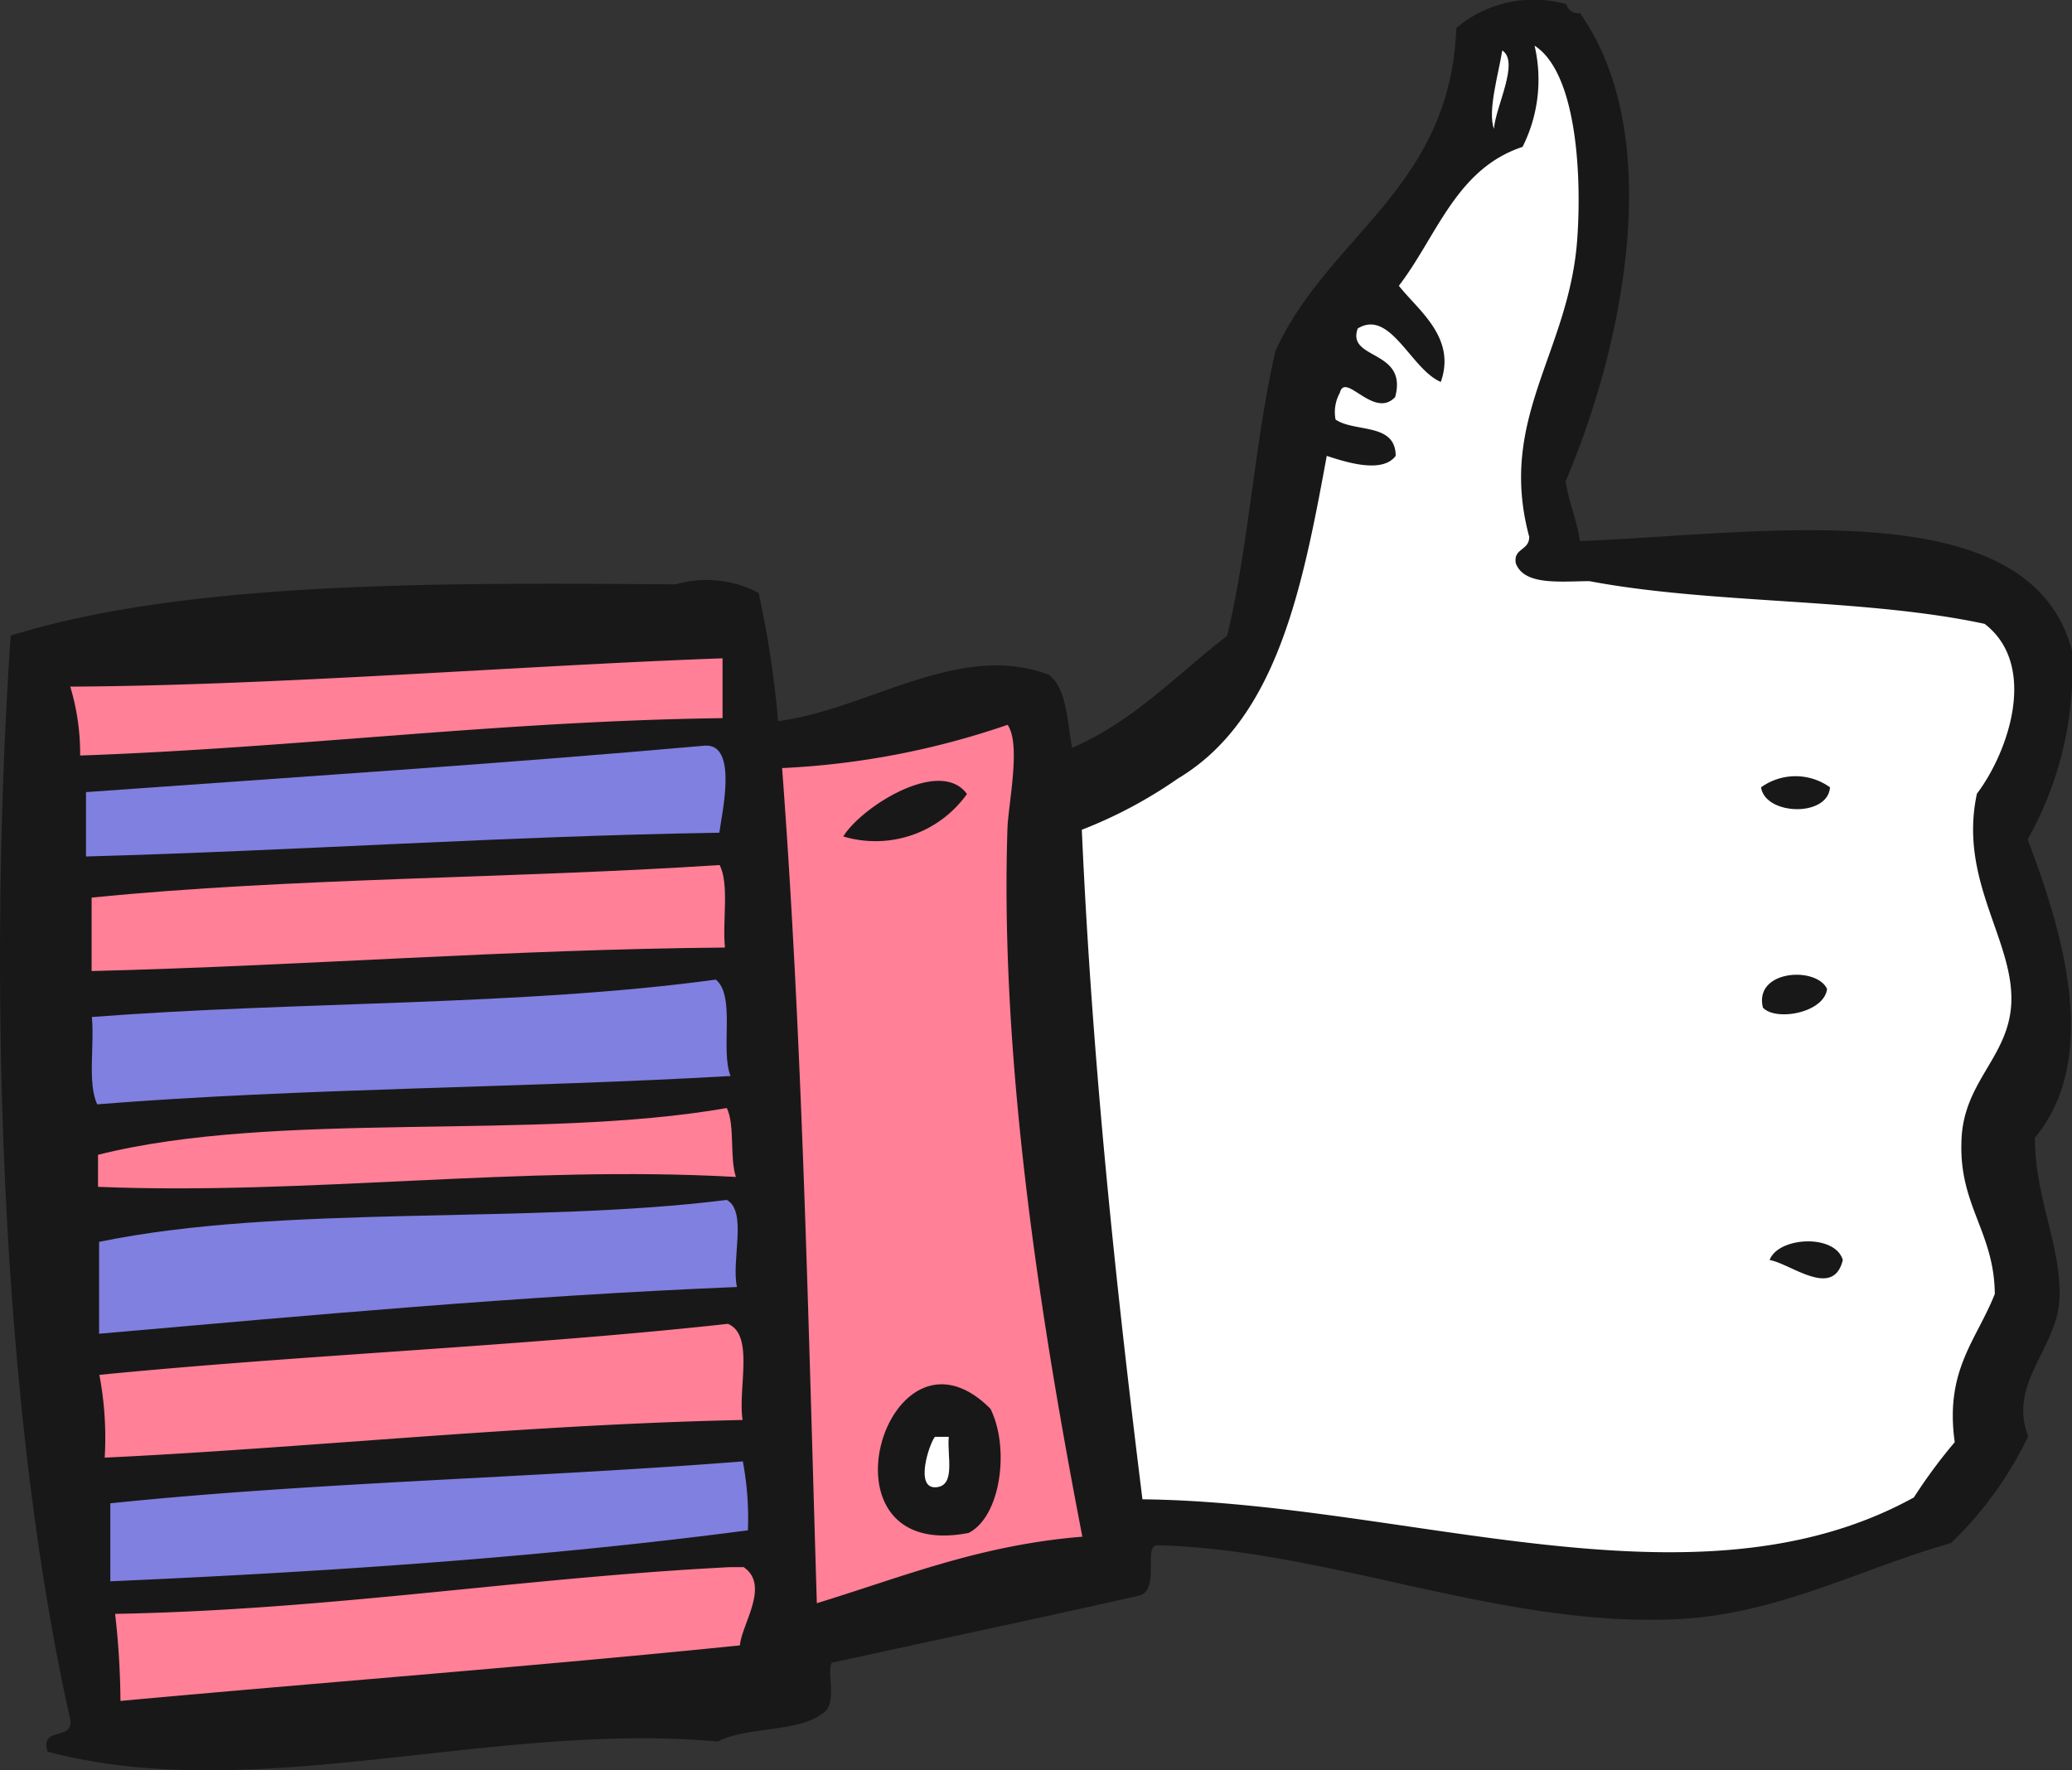 <svg xmlns="http://www.w3.org/2000/svg" viewBox="0 0 77.57 66.29"><rect x="0" y="0" width="77.57" height="66.29" fill="#333333" stroke="none"/><defs><style>.cls-1{fill:#191818;}.cls-1,.cls-2,.cls-3,.cls-4{fill-rule:evenodd;}.cls-2{fill:#fff;}.cls-3{fill:#ff8097;}.cls-4{fill:#8080e0;}</style></defs><title>icon-success</title><g id="Layer_2" data-name="Layer 2"><g id="Layer_1-2" data-name="Layer 1"><path class="cls-1" d="M26.87,65.21c1.09-.57,3-.33,3.94-1.06.57-.37.12-1.58.33-1.89,3.83-.84,7.69-1.65,11.49-2.51.82-.19.17-1.84.67-1.89,6.44.15,13,3.13,19.62,2.76,3.71-.21,6.79-1.9,10.12-2.84a13.85,13.85,0,0,0,2.89-4c-.75-1.92,1-3.24,1.16-5,.15-2-.9-3.81-.91-6.18,2.5-3,1-7.82-.27-11.17a13,13,0,0,0,1.66-7.06C76,18.33,65.9,20,59.15,20.26c-.12-.8-.41-1.44-.54-2.23,2-4.66,3.9-12.77.54-17.54a.45.45,0,0,1-.51-.33,4.47,4.47,0,0,0-4.12.89c-.22,6-4.81,7.77-6.77,12.09-.78,3.38-1,7.32-1.81,10.67C44.06,25.25,42.46,27,40.14,28c-.2-1-.19-2.24-.89-2.74C35.89,24,32.47,26.58,29.13,27a37.45,37.45,0,0,0-.73-4.8,4.17,4.17,0,0,0-3.1-.32c-8.6-.06-18.25-.15-24.9,1.92C-.5,37.11.07,53,2.63,64.38c.14.82-1.15.24-.85,1.21C9.54,67.64,18.42,64.44,26.87,65.21Z"/><path class="cls-2" d="M57.45,1.71c1.56,1,1.77,4.77,1.6,7.21-.29,4.27-3,6.73-1.8,11.18,0,.53-.61.42-.5,1,.32.82,1.61.67,2.75.66,4.6.87,10.3.63,14.8,1.6,2,1.54.91,4.77-.29,6.36-.72,3.35,1.53,5.63,1.27,8.07-.21,1.9-1.82,2.8-1.85,5-.07,2.37,1.23,3.36,1.25,5.66C74,50.18,72.8,51.3,73.18,54a19.76,19.76,0,0,0-1.53,2.07c-8.2,4.52-18.93.18-28.88.07-1-8.06-1.88-16.33-2.27-25.07a17.14,17.14,0,0,0,3.6-1.92c3.7-2.21,4.66-7.12,5.57-12.08.65.21,2.07.69,2.58,0,0-1.25-1.53-.87-2.25-1.36a1.48,1.48,0,0,1,.16-1c.2-.81,1.27,1,2.07.16.49-1.8-1.83-1.38-1.4-2.57,1.22-.75,2,1.54,3.11,2,.59-1.67-.86-2.69-1.57-3.6C53.79,8.85,54.51,6.32,57,5.5A5.6,5.6,0,0,0,57.45,1.71Zm8.48,27.77c.15,1.05,2.5,1.13,2.58,0A2.21,2.21,0,0,0,65.93,29.48ZM66,37.73c.48.52,2.29.2,2.4-.7C68,36.17,65.65,36.32,66,37.73Zm.25,9.45c.8.14,2.38,1.47,2.74,0C68.7,46.19,66.57,46.31,66.25,47.18Z"/><path class="cls-2" d="M56.24,1.89c.66.42-.25,2.1-.31,2.93C55.68,4.17,56.11,2.73,56.24,1.89Z"/><path class="cls-3" d="M27.05,24.65c0,.75,0,1.49,0,2.24C18.69,27,11.17,28,3,28.29a8.67,8.67,0,0,0-.37-2.58C10.37,25.67,19.54,24.92,27.05,24.65Z"/><path class="cls-3" d="M37.72,27.14c.49.69.07,2.75,0,3.78-.31,9,1.33,19,2.8,26.62-3.84.31-6.77,1.52-9.94,2.49-.32-10.54-.54-21.18-1.3-31.27A30.2,30.2,0,0,0,37.72,27.14Zm-6.15,4.18a4.2,4.2,0,0,0,4.63-1.59C35.2,28.35,32.26,30.2,31.57,31.32ZM36.26,57.4c1.21-.61,1.55-3.18.82-4.65C33.23,48.89,30.31,58.55,36.26,57.4Z"/><path class="cls-4" d="M26.39,27.92c1.25-.08.63,2.55.54,3.26-8.08.13-15.74.67-23.71.89,0-.8,0-1.61,0-2.41C11,29.1,18.76,28.6,26.39,27.92Z"/><path class="cls-3" d="M26.94,32.39c.37.72.1,2.09.2,3.09-8.13.07-15.72.68-23.71.88,0-.91,0-1.83,0-2.75C10.9,32.86,19.2,32.9,26.94,32.39Z"/><path class="cls-4" d="M26.8,36.68c.75.63.16,2.62.55,3.61-7.8.45-16.07.45-23.71,1.06-.37-.78-.1-2.21-.2-3.27C11.11,37.49,19.55,37.67,26.8,36.68Z"/><path class="cls-3" d="M27.55,44.07c-8-.45-16.12.69-23.88.37,0-.4,0-.8,0-1.2,6.72-1.69,16.37-.5,23.54-1.75C27.52,42.13,27.31,43.33,27.55,44.07Z"/><path class="cls-4" d="M27.21,44.93c.78.43.16,2.27.38,3.26-8.21.34-16,1.06-23.88,1.75l0-3.44C10.61,45.08,19.79,45.86,27.21,44.93Z"/><path class="cls-3" d="M27.25,49.57c1,.41.37,2.41.55,3.6-8.15.17-16.49,1.06-23.88,1.41a12.63,12.63,0,0,0-.2-3.1C11.44,50.72,19.61,50.41,27.25,49.57Z"/><path class="cls-2" d="M35,53.8h.52c-.07.72.28,1.86-.5,1.89S34.79,54.06,35,53.8Z"/><path class="cls-4" d="M27.81,54.72A11.58,11.58,0,0,1,28,57.3c-7.57,1-15.64,1.55-23.87,1.91,0-1,0-1.94,0-2.92C11.73,55.5,20,55.34,27.81,54.72Z"/><path class="cls-3" d="M27.33,58.68h.51c1,.68-.08,2.15-.14,2.93-7.64.78-15.47,1.37-23.19,2.08a30.52,30.52,0,0,0-.2-3.26C12.43,60.28,19.47,59.08,27.33,58.68Z"/></g></g></svg>